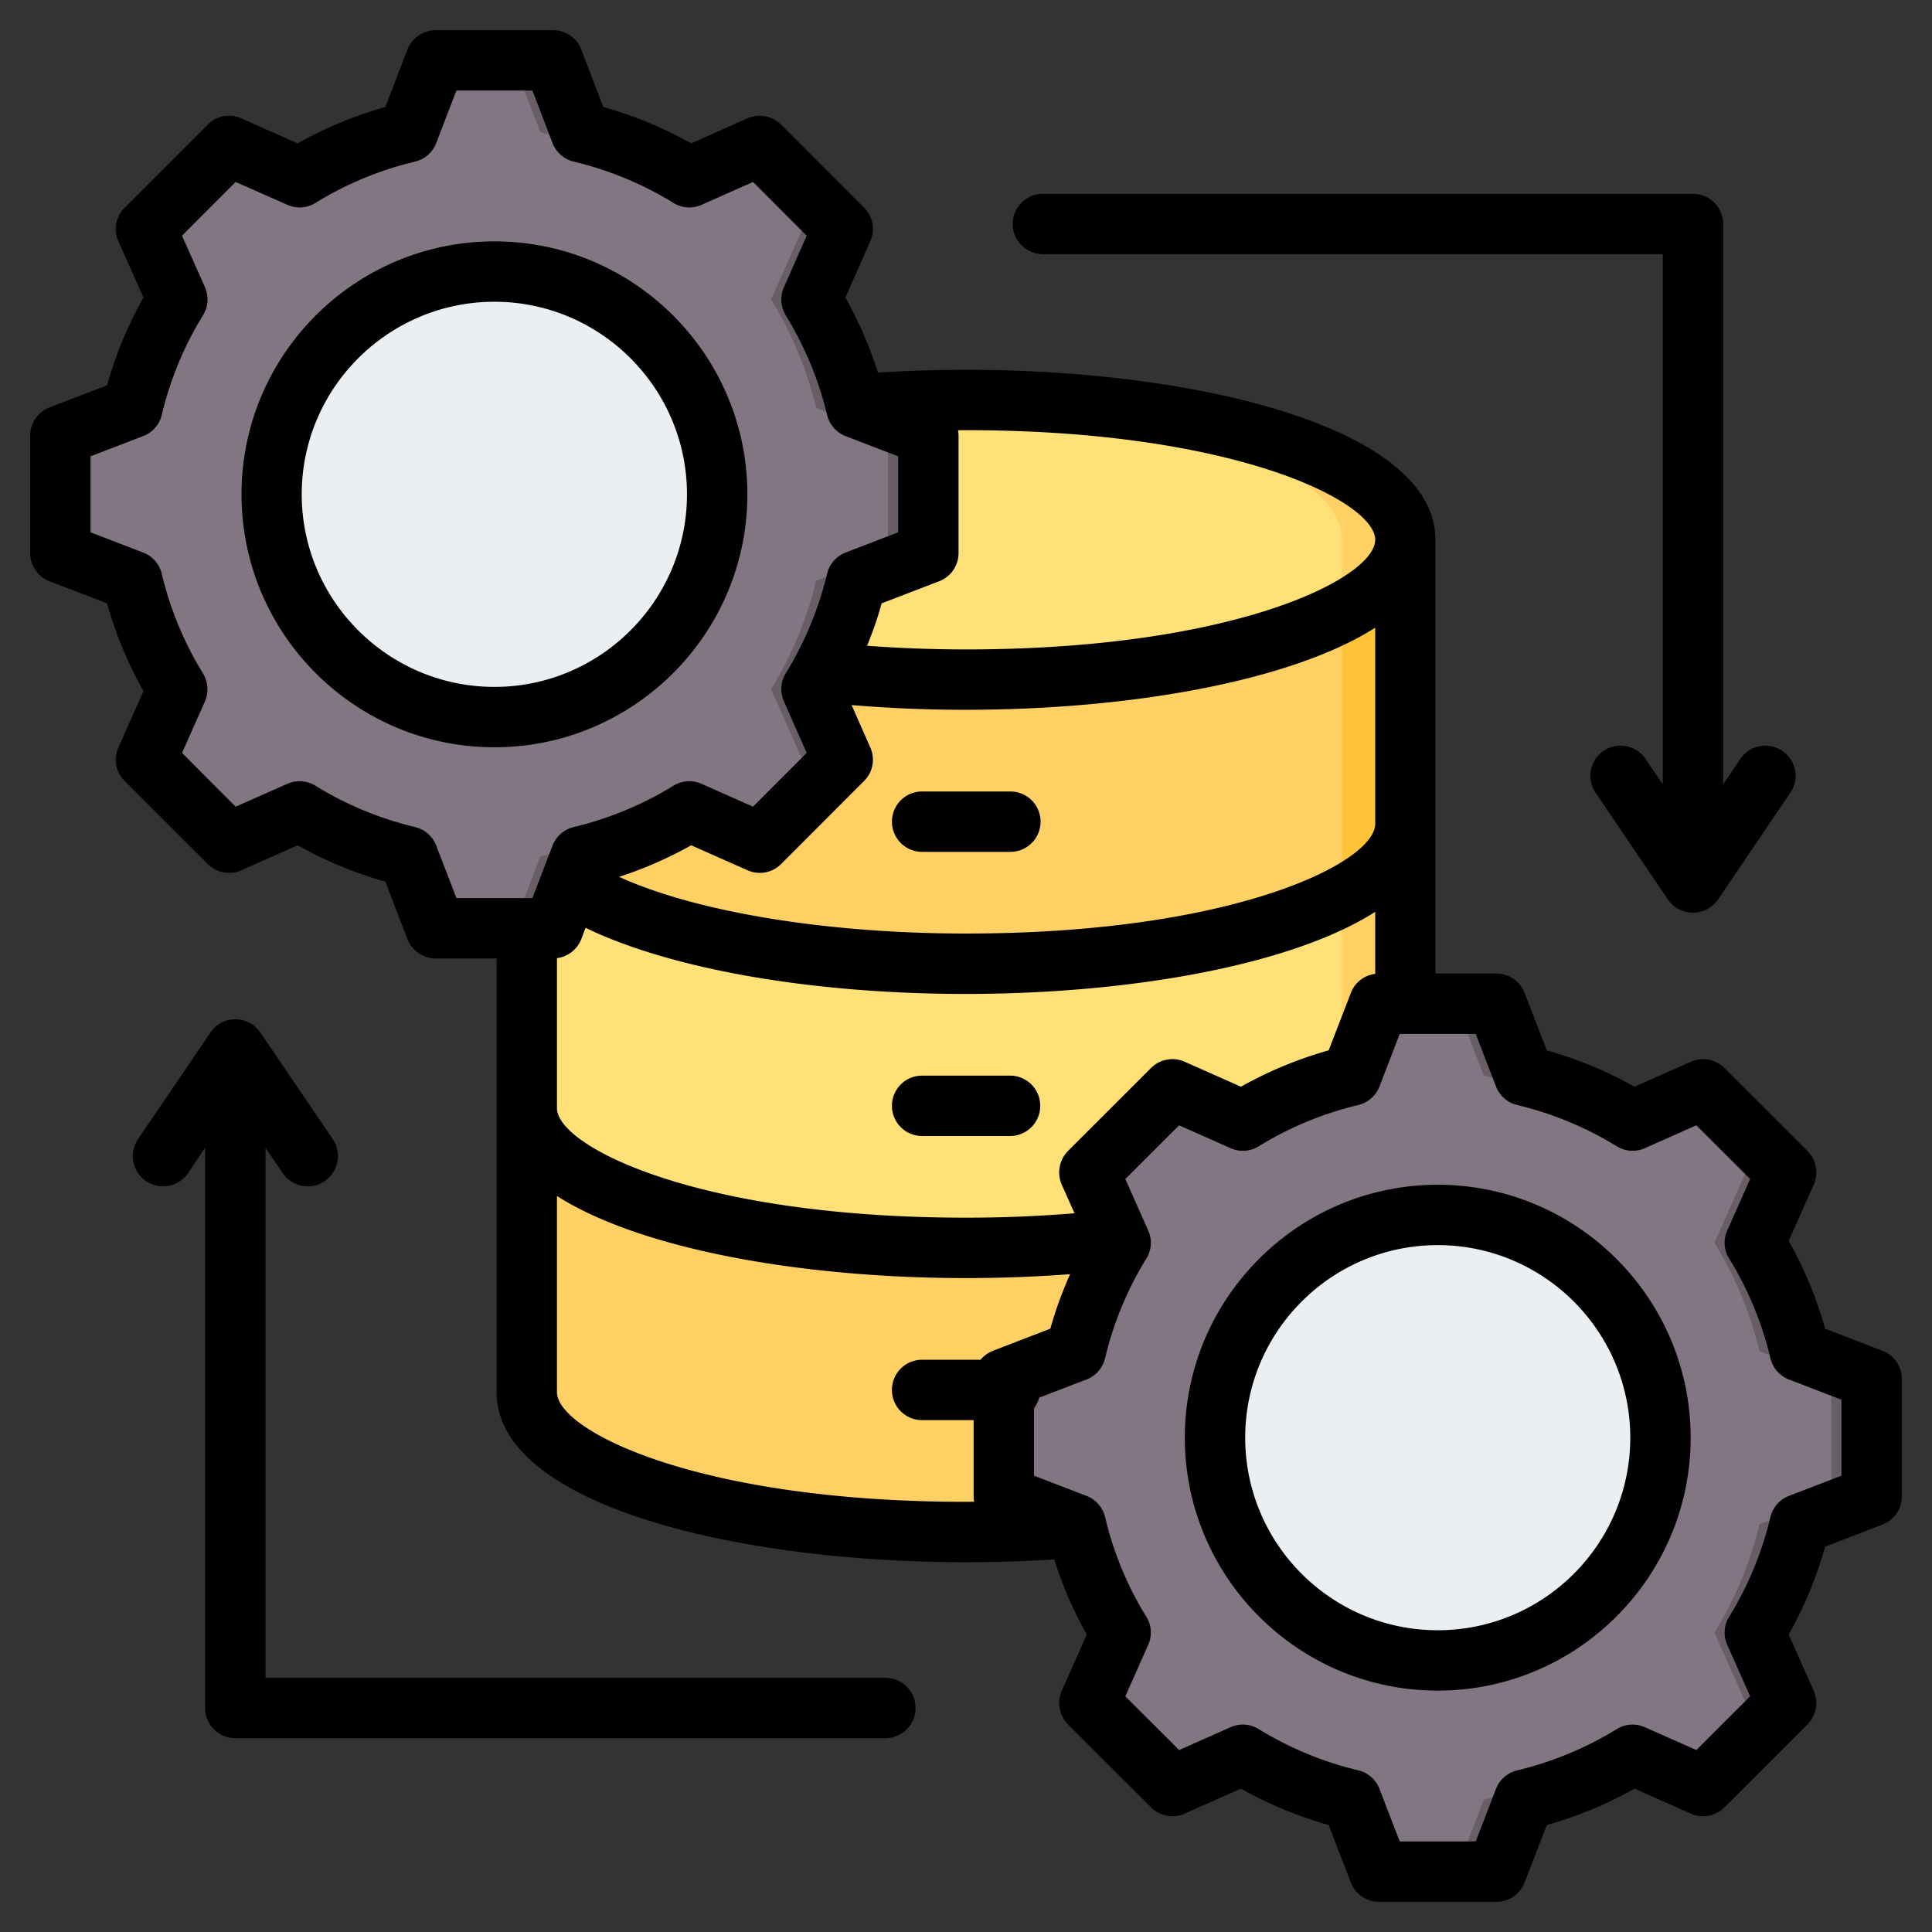 <svg xmlns="http://www.w3.org/2000/svg" version="1.1" xmlns:xlink="http://www.w3.org/1999/xlink" width="512" height="512" x="0" y="0" viewBox="0 0 512 512" style="enable-background:new 0 0 512 512" xml:space="preserve" class=""><rect x="0" y="0" width="512" height="512" fill="#333333" stroke="none"/><g><g fill-rule="evenodd" clip-rule="evenodd"><path fill="#ffe177" d="M372.412 143.052v225.897C372.412 389.412 320.292 406 256 406s-116.412-16.588-116.412-37.052V143.052C139.588 122.589 191.707 106 256 106s116.412 16.589 116.412 37.052z" opacity="1" data-original="#ffe177"></path><path fill="#ffd064" d="M291.144 107.719C280.055 106.602 268.248 106 256 106c-2.821 0-5.617.034-8.389.096 60.376 1.368 108.024 17.39 108.024 36.955v19.172c10.647-5.593 16.777-12.154 16.777-19.172 0-16.564-34.153-30.589-81.268-35.332z" opacity="1" data-original="#ffd064"></path><path fill="#ffd064" d="M256 180.104c-64.292 0-116.412-16.588-116.412-37.052v75.299c0 20.463 52.12 37.052 116.412 37.052 12.249 0 24.055-.602 35.144-1.718 22.733-2.288 42.447-6.738 56.764-12.59 15.357-6.278 24.504-14.17 24.504-22.743v-75.299c0 8.573-9.147 16.465-24.504 22.743-14.317 5.853-34.032 10.302-56.764 12.59-11.089 1.116-22.896 1.718-35.144 1.718z" opacity="1" data-original="#ffd064"></path><path fill="#ffc338" d="M355.635 237.523c10.647-5.593 16.777-12.154 16.777-19.172v-75.299c0 7.017-6.13 13.578-16.777 19.172z" opacity="1" data-original="#ffc338"></path><path fill="#ffe177" d="M256 255.403c-64.292 0-116.412-16.588-116.412-37.052v75.299c0 20.463 52.12 37.052 116.412 37.052 37.358 0 70.607-5.601 91.908-14.309 15.357-6.278 24.504-14.171 24.504-22.743v-75.298c0 8.572-9.147 16.465-24.504 22.743-14.317 5.853-34.032 10.302-56.764 12.59-11.089 1.116-22.896 1.718-35.144 1.718z" opacity="1" data-original="#ffe177"></path><path fill="#ffd064" d="M355.635 312.821c10.647-5.593 16.777-12.154 16.777-19.171v-75.298c0 7.017-6.13 13.578-16.777 19.172z" opacity="1" data-original="#ffd064"></path><path fill="#ffd064" d="M256 330.702c-64.292 0-116.412-16.589-116.412-37.052v75.299C139.588 389.412 191.707 406 256 406s116.412-16.588 116.412-37.052V293.65c0 8.572-9.147 16.465-24.504 22.743-21.301 8.707-54.55 14.309-91.908 14.309z" opacity="1" data-original="#ffd064"></path><path fill="#ffc338" d="M247.611 405.904c2.771.063 5.568.096 8.389.096 64.292 0 116.412-16.588 116.412-37.052V293.65c0 7.017-6.13 13.578-16.777 19.171v56.127c0 19.566-47.648 35.587-108.024 36.956z" opacity="1" data-original="#ffc338"></path><path fill="#837683" d="M153.899 35.057a98.177 98.177 0 0 1 28.738 11.915l18.675-8.294 22.01 22.01-8.292 18.669a98.174 98.174 0 0 1 11.917 28.746L246 115.436v31.126l-19.057 7.336a98.142 98.142 0 0 1-11.914 28.739l8.294 18.675-22.01 22.01-18.669-8.292a98.133 98.133 0 0 1-28.746 11.916L146.564 246h-31.127l-7.336-19.057a98.147 98.147 0 0 1-28.738-11.914l-18.675 8.294-22.01-22.009 8.292-18.67a98.155 98.155 0 0 1-11.916-28.747L16 146.563v-31.127l19.056-7.335A98.118 98.118 0 0 1 46.971 79.36l-8.293-18.673 22.01-22.01 18.675 8.294a98.183 98.183 0 0 1 28.739-11.915L115.437 16h31.126z" opacity="1" data-original="#837683"></path><path fill="#685e68" d="M182.252 215.27a98.14 98.14 0 0 1-28.355 11.677L146.563 246h-10.688l7.333-19.053c10.156-2.417 24.498-9.128 33.386-14.602l6.048 2.686a5.49 5.49 0 0 0-.39.239zM57.4 41.965l3.287-3.287 18.675 8.294a98.346 98.346 0 0 0-4.641 2.686zm21.962 173.063-18.674 8.294-3.287-3.287 17.321-7.693a97.949 97.949 0 0 0 4.64 2.686zm74.537-179.971a98.177 98.177 0 0 1 28.738 11.915l-6.047 2.686c-8.887-5.472-23.226-12.184-33.379-14.601L135.874 16h10.688zm40.012 6.908 7.401-3.287 22.01 22.01-8.292 18.669a98.141 98.141 0 0 1 11.917 28.747L246 115.436v31.127l-19.057 7.336a98.142 98.142 0 0 1-11.914 28.739l8.294 18.675-22.01 22.01-7.401-3.287 18.723-18.723-8.294-18.675a98.171 98.171 0 0 0 11.915-28.739l19.057-7.336v-31.127l-19.053-7.334a98.141 98.141 0 0 0-11.917-28.747l8.292-18.669z" opacity="1" data-original="#685e68"></path><ellipse cx="131" cy="131" fill="#eceff1" rx="59.03" ry="59.029" transform="rotate(-9.25 131.057 131.223)" opacity="1" data-original="#eceff1"></ellipse><path fill="#d1d1d6" d="M131 71.971c-32.604 0-59.03 26.425-59.03 59.029s26.425 59.029 59.03 59.029c1.251 0 2.491-.044 3.722-.12-30.869-1.921-55.307-27.556-55.307-58.909 0-31.354 24.438-56.988 55.307-58.909a59.58 59.58 0 0 0-3.722-.12z" opacity="1" data-original="#d1d1d6"></path><path fill="#837683" d="M403.899 285.057a98.183 98.183 0 0 1 28.739 11.915l18.675-8.294 22.01 22.01-8.292 18.669a98.174 98.174 0 0 1 11.917 28.746L496 365.436v31.126l-19.057 7.336a98.142 98.142 0 0 1-11.914 28.739l8.294 18.675-22.01 22.01-18.669-8.292a98.144 98.144 0 0 1-28.746 11.916L396.564 496h-31.127l-7.336-19.057a98.153 98.153 0 0 1-28.739-11.914l-18.675 8.294-22.01-22.009 8.292-18.67a98.155 98.155 0 0 1-11.916-28.747L266 396.564v-31.127l19.056-7.335a98.118 98.118 0 0 1 11.915-28.741l-8.293-18.673 22.01-22.01 18.675 8.294a98.183 98.183 0 0 1 28.739-11.915L365.437 266h31.126z" opacity="1" data-original="#837683"></path><path fill="#685e68" d="M432.253 465.27a98.135 98.135 0 0 1-28.356 11.677L396.564 496h-10.688l7.333-19.053c10.156-2.416 24.498-9.128 33.387-14.602l6.048 2.686a4.797 4.797 0 0 0-.391.239zM307.401 291.964l3.287-3.287 18.675 8.294a98.346 98.346 0 0 0-4.641 2.686zm21.962 173.064-18.674 8.294-3.287-3.287 17.321-7.693a98.315 98.315 0 0 0 4.64 2.686zm74.536-179.971a98.183 98.183 0 0 1 28.739 11.915l-6.047 2.686c-8.887-5.472-23.226-12.184-33.379-14.6L385.875 266h10.688zm40.012 6.907 7.401-3.287 22.01 22.01-8.292 18.669a98.141 98.141 0 0 1 11.917 28.747L496 365.436v31.127l-19.057 7.336a98.142 98.142 0 0 1-11.914 28.739l8.294 18.675-22.01 22.01-7.401-3.287 18.723-18.723-8.294-18.675a98.183 98.183 0 0 0 11.915-28.739l19.057-7.336v-31.127l-19.053-7.333a98.141 98.141 0 0 0-11.917-28.747l8.292-18.669z" opacity="1" data-original="#685e68"></path><circle cx="381" cy="381" r="59.03" fill="#eceff1" opacity="1" data-original="#eceff1"></circle><path fill="#d1d1d6" d="M381 321.971c-32.604 0-59.029 26.425-59.029 59.029s26.425 59.03 59.029 59.03c1.251 0 2.491-.044 3.723-.12-30.869-1.921-55.307-27.556-55.307-58.909s24.438-56.988 55.307-58.909a58.851 58.851 0 0 0-3.723-.121z" opacity="1" data-original="#d1d1d6"></path><path d="M234.631 444.64H70.361V304.159l4.565 6.73a8.04 8.04 0 0 0 6.637 3.512 7.842 7.842 0 0 0 4.472-1.393c3.672-2.476 4.613-7.446 2.165-11.108l-19.204-28.27a8.004 8.004 0 0 0-6.636-3.511c-2.636 0-5.131 1.313-6.59 3.511l-19.204 28.269c-2.447 3.662-1.506 8.632 2.118 11.108 3.671 2.48 8.661 1.534 11.155-2.118l4.518-6.73v148.483a7.994 7.994 0 0 0 8.002 7.997h172.272a7.994 7.994 0 0 0 8.002-7.997c-.001-4.411-3.578-8.002-8.002-8.002zm41.75-377.28h164.27v140.491l-4.565-6.731c-2.495-3.657-7.437-4.608-11.108-2.127s-4.612 7.446-2.118 11.108l19.157 28.279c1.506 2.189 4.001 3.502 6.637 3.502s5.13-1.313 6.637-3.502l19.157-28.279a7.966 7.966 0 0 0-2.118-11.108 7.994 7.994 0 0 0-11.108 2.127l-4.566 6.731V59.358a7.994 7.994 0 0 0-8.002-7.997H276.381c-4.377 0-8.002 3.577-8.002 7.997s3.625 8.002 8.002 8.002zm-94.326 63.642c0-28.142-22.922-51.032-51.023-51.032-28.147 0-51.07 22.89-51.07 51.032 0 28.138 22.922 51.032 51.07 51.032 28.101 0 51.023-22.895 51.023-51.032zm-51.023 67.03c-36.996 0-67.026-30.072-67.026-67.031 0-36.963 30.03-67.031 67.026-67.031 36.949 0 67.026 30.067 67.026 67.031 0 36.959-30.077 67.031-67.026 67.031zm301.005 182.966c0-28.138-22.876-51.027-51.023-51.027s-51.023 22.89-51.023 51.027c0 28.143 22.875 51.032 51.023 51.032s51.023-22.889 51.023-51.032zm16.004 0c0 36.963-30.077 67.031-67.026 67.031s-67.026-30.068-67.026-67.031c0-36.958 30.077-67.026 67.026-67.026s67.026 30.068 67.026 67.026zm39.961-10.068v20.141l-13.932 5.361a8.013 8.013 0 0 0-4.895 5.62 89.859 89.859 0 0 1-10.92 26.387 7.908 7.908 0 0 0-.518 7.451l6.072 13.65-14.262 14.243-13.65-6.062a8.015 8.015 0 0 0-7.437.499 90.37 90.37 0 0 1-26.406 10.948 8.015 8.015 0 0 0-5.601 4.9L391.088 488h-20.146l-5.366-13.932a8.027 8.027 0 0 0-5.601-4.909 90.104 90.104 0 0 1-26.406-10.939 7.99 7.99 0 0 0-7.437-.499l-13.65 6.062-14.262-14.243 6.072-13.65a7.887 7.887 0 0 0-.518-7.441 89.846 89.846 0 0 1-10.92-26.406 8.019 8.019 0 0 0-4.895-5.611l-13.932-5.361v-17.863a8.444 8.444 0 0 0 1.365-2.81l12.567-4.829a8.025 8.025 0 0 0 4.895-5.62 89.948 89.948 0 0 1 10.92-26.387 7.908 7.908 0 0 0 .518-7.451l-6.072-13.65 14.262-14.243 13.65 6.062a7.958 7.958 0 0 0 7.437-.499 90.222 90.222 0 0 1 26.406-10.943 8.008 8.008 0 0 0 5.601-4.909l5.366-13.928h20.146l5.366 13.928a8.005 8.005 0 0 0 5.601 4.909 90.233 90.233 0 0 1 26.406 10.943 7.958 7.958 0 0 0 7.437.499l13.65-6.062 14.262 14.243-6.072 13.65a7.887 7.887 0 0 0 .518 7.442 89.844 89.844 0 0 1 10.92 26.396 8.023 8.023 0 0 0 4.895 5.62zM256 397.999c-71.168 0-108.399-18.908-108.399-29.051v-51.997c22.546 14.347 65.661 21.751 108.399 21.751 9.367 0 18.592-.353 27.582-1.031-2.071 4.679-3.86 9.498-5.225 14.441l-15.203 5.86a8.045 8.045 0 0 0-3.295 2.377h-15.486c-4.424 0-8.002 3.582-8.002 8.002s3.577 8.002 8.002 8.002h13.65v20.207c0 .494.047.96.141 1.422-.705-.001-1.411.017-2.164.017zM147.601 293.653v-39.731a8.045 8.045 0 0 0 6.449-5.05l1.13-2.989c22.593 10.93 59.919 17.519 100.821 17.519 42.786 0 85.901-7.399 108.446-21.751v16.432c-2.918.367-5.413 2.278-6.448 5.05l-5.884 15.217a106.357 106.357 0 0 0-23.252 9.64l-14.921-6.618c-3.013-1.351-6.543-.692-8.896 1.647l-22.028 22.009a8.11 8.11 0 0 0-1.648 8.91l3.389 7.592A352.555 352.555 0 0 1 256 322.697c-71.168.002-108.399-18.906-108.399-29.044zm-26.641-55.65-5.366-13.932c-.941-2.462-3.06-4.297-5.648-4.909a90.108 90.108 0 0 1-26.358-10.939 7.976 7.976 0 0 0-7.437-.504l-13.697 6.062-14.215-14.243 6.072-13.65a8.153 8.153 0 0 0-.518-7.437 89.928 89.928 0 0 1-10.92-26.401 7.986 7.986 0 0 0-4.942-5.62l-13.933-5.361v-20.141l13.933-5.356a7.984 7.984 0 0 0 4.942-5.625 89.948 89.948 0 0 1 10.92-26.387c1.412-2.25 1.553-5.032.518-7.451l-6.072-13.65 14.215-14.238 13.697 6.058a8.011 8.011 0 0 0 7.437-.489 89.725 89.725 0 0 1 26.358-10.948c2.589-.612 4.707-2.452 5.648-4.909L120.96 24h20.145l5.319 13.932c.988 2.457 3.059 4.297 5.648 4.909a90.261 90.261 0 0 1 26.406 10.939c2.212 1.389 5.036 1.568 7.437.499l13.65-6.058 14.215 14.238-6.025 13.65a8.014 8.014 0 0 0 .471 7.441 91.22 91.22 0 0 1 10.967 26.41 8.028 8.028 0 0 0 4.895 5.611l13.933 5.356v20.141l-13.933 5.361a8.025 8.025 0 0 0-4.895 5.62 91.362 91.362 0 0 1-10.967 26.391 8.025 8.025 0 0 0-.471 7.446l6.025 13.65-14.215 14.243-13.65-6.062a8.002 8.002 0 0 0-7.437.504 90.642 90.642 0 0 1-26.406 10.948c-2.589.607-4.66 2.438-5.648 4.9l-5.319 13.932H120.96zM256 114.001c71.215 0 108.446 18.912 108.446 29.051 0 10.138-37.231 29.051-108.446 29.051-8.896 0-17.651-.334-26.217-.97 1.506-3.671 2.824-7.423 3.86-11.24l15.25-5.86a7.985 7.985 0 0 0 5.13-7.47v-31.122c0-.48-.047-.951-.141-1.422.706 0 1.412-.018 2.118-.018zm-27.018 92.97a7.93 7.93 0 0 0 1.647-8.901l-4.942-11.212a364.646 364.646 0 0 0 30.312 1.242c42.786 0 85.901-7.399 108.446-21.751v52.002c0 10.138-37.231 29.046-108.446 29.046-37.09 0-71.592-5.747-91.925-15.02a107.103 107.103 0 0 0 19.11-8.369l14.921 6.623c3.012 1.351 6.542.687 8.896-1.652zm275.023 158.471v31.117a7.981 7.981 0 0 1-5.13 7.47l-15.203 5.86c-2.259 8.11-5.507 15.9-9.649 23.261l6.637 14.921a8.101 8.101 0 0 1-1.647 8.901l-22.028 22.009c-2.353 2.339-5.884 2.998-8.896 1.647l-14.921-6.618a105.464 105.464 0 0 1-23.252 9.649l-5.884 15.213a7.965 7.965 0 0 1-7.437 5.126h-31.159a7.965 7.965 0 0 1-7.437-5.126l-5.884-15.222a106.113 106.113 0 0 1-23.252-9.64l-14.921 6.618c-3.013 1.351-6.543.692-8.896-1.647l-22.028-22.009a8.102 8.102 0 0 1-1.648-8.901l6.637-14.911a103.259 103.259 0 0 1-8.614-19.901c-7.672.49-15.486.739-23.393.739-61.801 0-124.403-15.467-124.403-45.05V254.002h-16.145c-3.295 0-6.26-2.043-7.484-5.131l-5.837-15.222a105.48 105.48 0 0 1-23.252-9.639l-14.921 6.623c-3.012 1.351-6.59.687-8.896-1.652l-22.028-22.009a7.934 7.934 0 0 1-1.647-8.901l6.637-14.911a104.665 104.665 0 0 1-9.649-23.266l-15.25-5.86c-3.059-1.191-5.13-4.161-5.13-7.47v-31.122c0-3.309 2.071-6.279 5.13-7.47l15.25-5.86c2.259-8.11 5.507-15.9 9.649-23.261L31.387 63.94a7.941 7.941 0 0 1 1.647-8.906L55.062 33.02c2.306-2.339 5.884-2.998 8.896-1.647l14.921 6.618a106.305 106.305 0 0 1 23.252-9.639l5.837-15.217c1.224-3.092 4.189-5.13 7.484-5.13h31.112c3.342 0 6.307 2.038 7.484 5.13l5.837 15.217c8.143 2.283 15.909 5.512 23.299 9.639l14.874-6.618a8.042 8.042 0 0 1 8.943 1.647l21.981 22.014a7.937 7.937 0 0 1 1.647 8.906l-6.59 14.911c3.53 6.331 6.448 12.991 8.614 19.891 7.672-.49 15.486-.739 23.346-.739 61.849 0 124.403 15.476 124.403 45.05V258h16.191a7.967 7.967 0 0 1 7.437 5.135l5.884 15.217a106.357 106.357 0 0 1 23.252 9.64l14.921-6.618a7.997 7.997 0 0 1 8.896 1.647l22.028 22.009a8.11 8.11 0 0 1 1.647 8.91l-6.637 14.911c4.142 7.362 7.39 15.147 9.649 23.262l15.203 5.86a7.976 7.976 0 0 1 5.132 7.469zm-259.631-64.39c-4.424 0-8.002-3.582-8.002-8.002s3.577-7.997 8.002-7.997h23.299c4.425 0 8.002 3.577 8.002 7.997s-3.577 8.002-8.002 8.002zm-8.002-83.303a8 8 0 0 1 8.002-7.997h23.299a8 8 0 1 1 0 15.999h-23.299a7.999 7.999 0 0 1-8.002-8.002z" fill="#000000" opacity="1" data-original="#000000" class=""></path></g></g></svg>